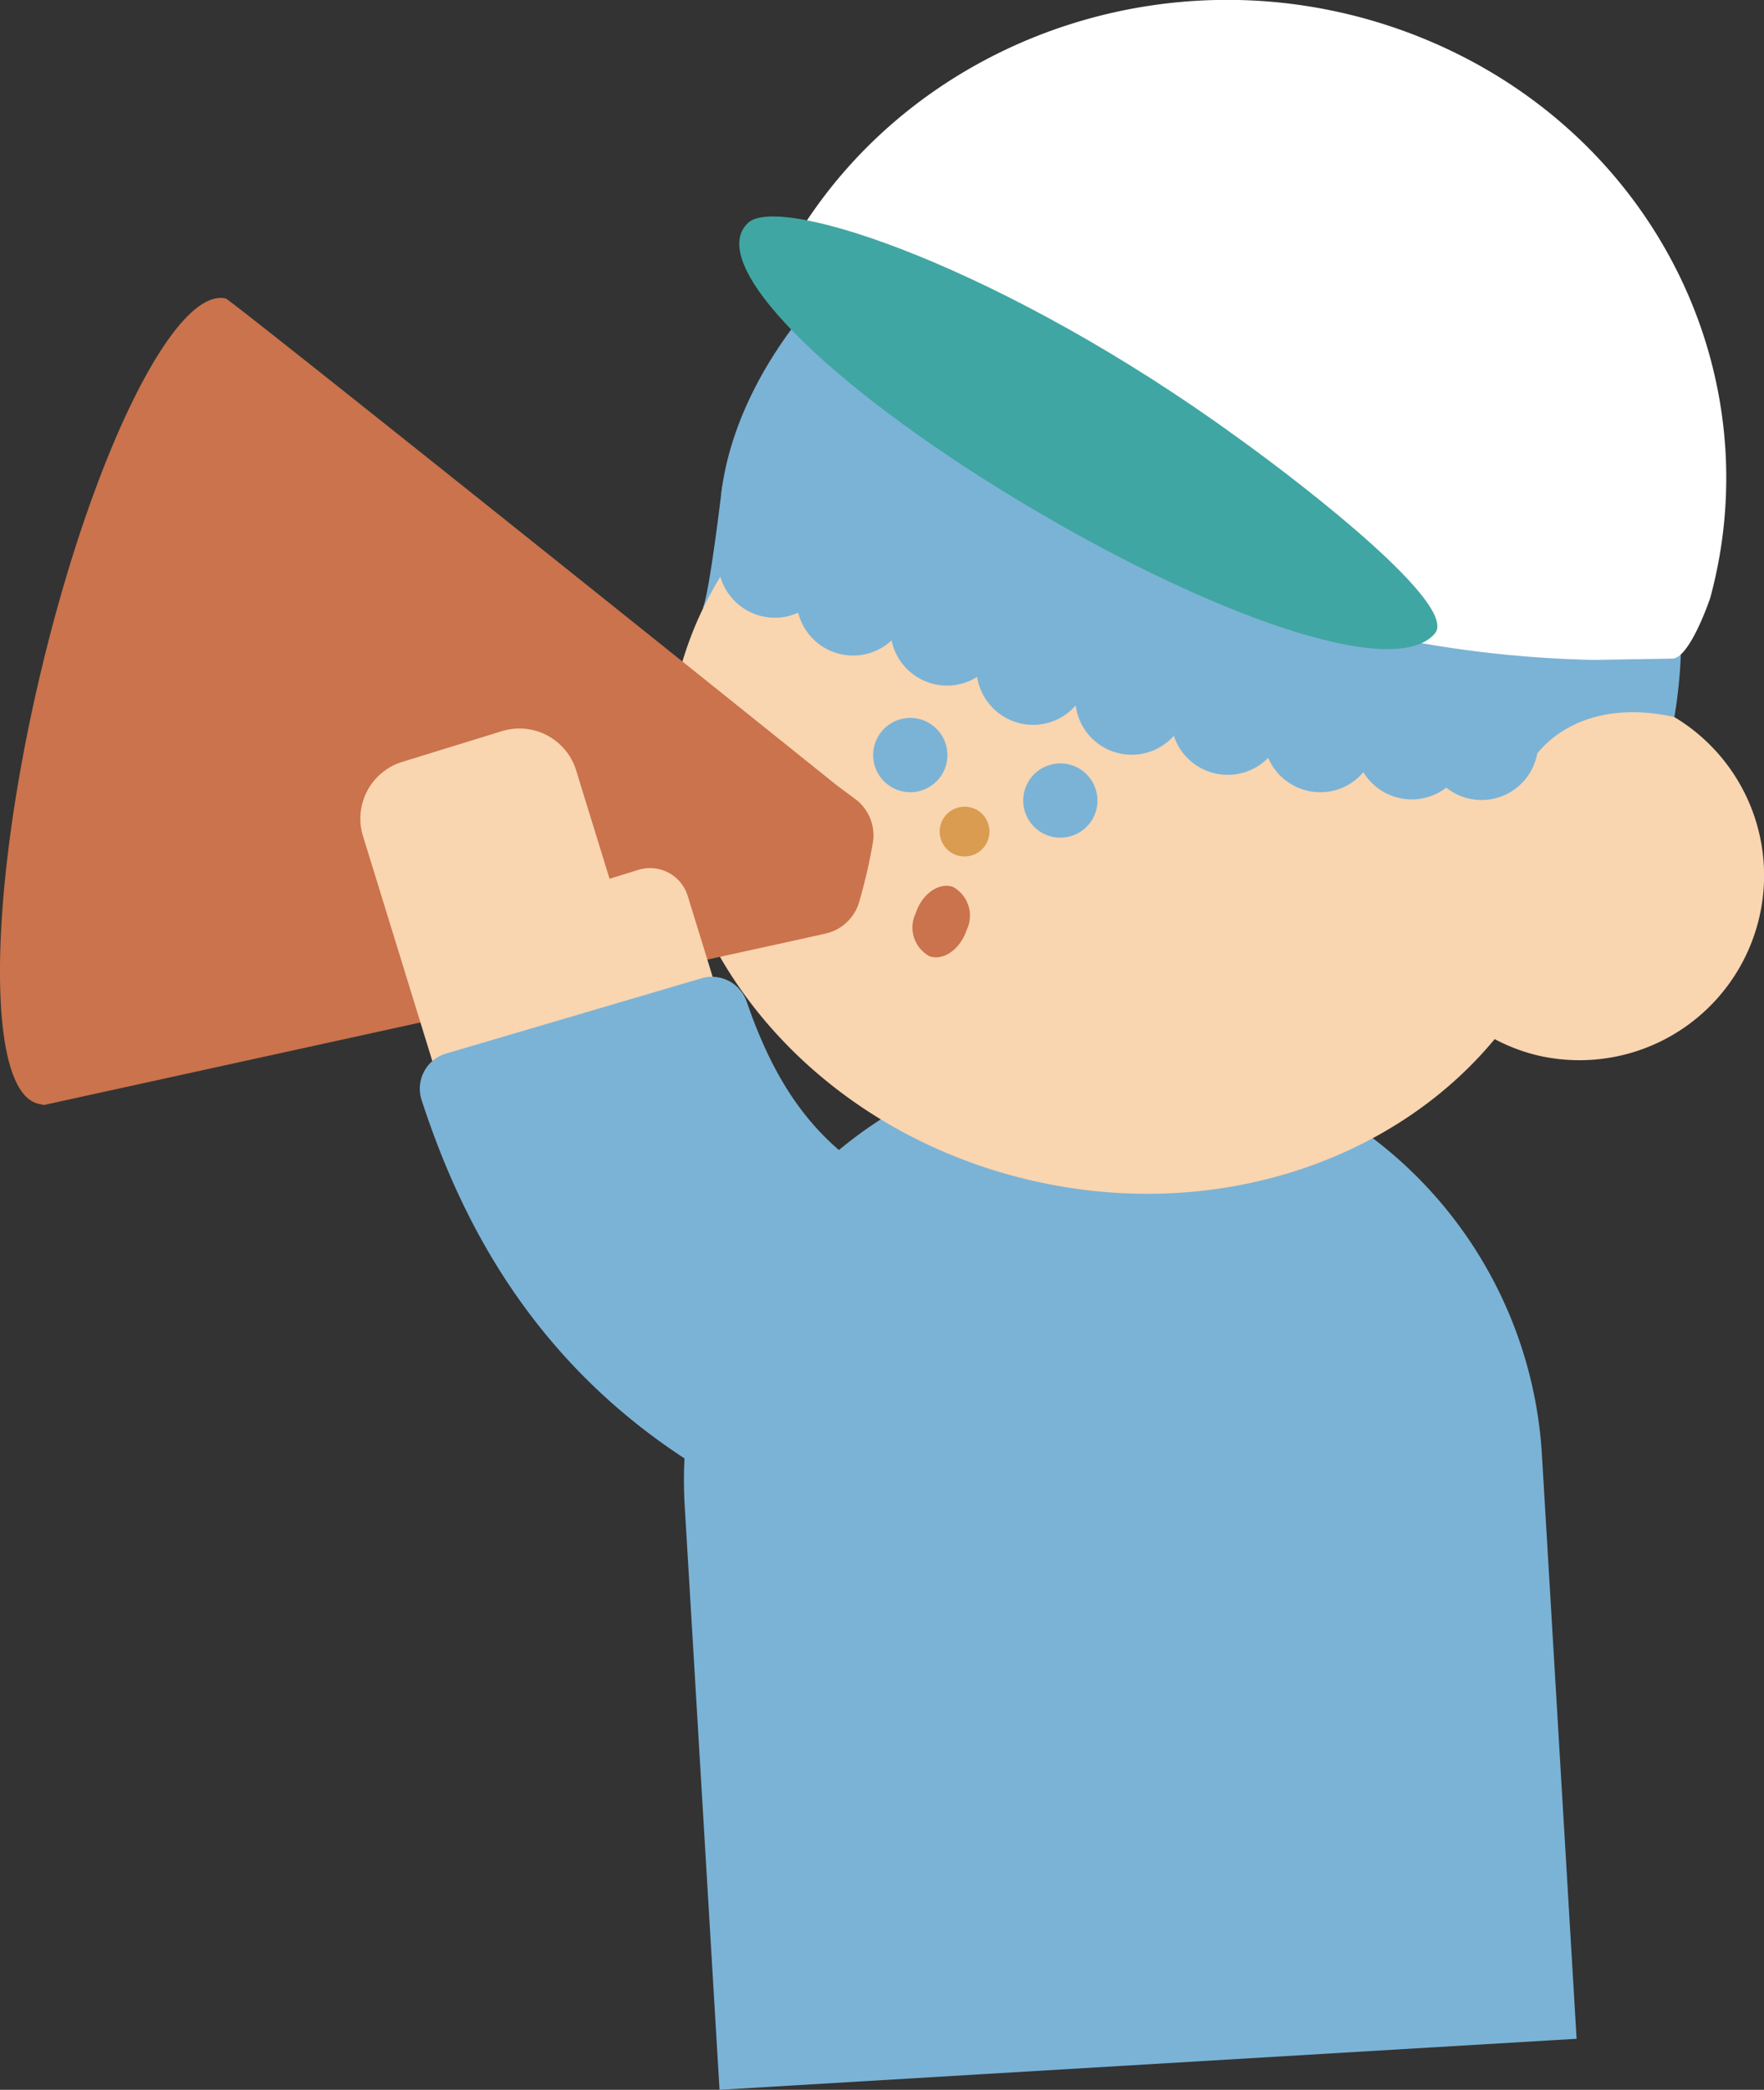 <svg xmlns="http://www.w3.org/2000/svg" viewBox="0 0 107.87 127.75"><rect x="0" y="0" width="107.87" height="127.75" fill="#333333" stroke="none"/><defs><style>.cls-1{fill:#7bb3d6;}.cls-2{fill:#f9d5b0;}.cls-3{fill:#d99c50;}.cls-4{fill:#ca734c;}.cls-5{fill:#fff;}.cls-6{fill:#40a6a3;}</style></defs><title>5_side_03</title><g id="圖層_2" data-name="圖層 2"><g id="hand"><path class="cls-1" d="M96.41,124.63,44,127.75l-2.13-35.7A26.25,26.25,0,0,1,66.52,64.29h0A26.25,26.25,0,0,1,94.29,88.94Z"/><path class="cls-1" d="M67.71,8.27C55.6,9.85,44.93,23.43,44.09,30.3c-.88,7.13-1.16,6.92-1.16,6.92l4.28-4.06c6.49,4.76,22,13.75,46.28,13.19,0,0,2.34-3.84,8.57-2.48v0A30.78,30.78,0,0,0,67.71,8.27Z"/><path class="cls-2" d="M99.13,42.52a11.05,11.05,0,0,0-3.83-.21C92.44,33.7,84.6,26.48,74.21,24.08,59.15,20.59,44.44,28.52,41.37,41.8S48,68.67,63.07,72.16C74.25,74.75,85.22,71,91.4,63.52a11.14,11.14,0,0,0,2.64,1,11.29,11.29,0,1,0,5.09-22Z"/><path class="cls-1" d="M67,49.64a2.27,2.27,0,1,1-1.45-2.86A2.28,2.28,0,0,1,67,49.64Z"/><path class="cls-3" d="M60.5,50.94a1.52,1.52,0,1,1-1.4-1.62A1.51,1.51,0,0,1,60.5,50.94Z"/><path class="cls-1" d="M57.82,46.87A2.27,2.27,0,1,1,56.37,44,2.27,2.27,0,0,1,57.82,46.87Z"/><path class="cls-4" d="M59.11,56.85c-.39,1.17-1.4,1.89-2.26,1.61A2,2,0,0,1,56,55.82c.38-1.17,1.4-1.89,2.26-1.61A2,2,0,0,1,59.11,56.85Z"/><path class="cls-4" d="M49,57.4l1.43-.32a2.78,2.78,0,0,0,2.1-1.91c.17-.59.33-1.2.48-1.84s.26-1.21.36-1.78a2.77,2.77,0,0,0-1-2.65L51.16,48C37.85,37.31,14.07,18.31,13.81,18.25c-3.14-.73-8.25,9.69-11.42,23.28S-.8,66.73,2.34,67.47l.34.08Z"/><path class="cls-2" d="M27.7,45.15h6.37a3.63,3.63,0,0,1,3.63,3.63V67.09a0,0,0,0,1,0,0H24.06a0,0,0,0,1,0,0V48.78A3.63,3.63,0,0,1,27.7,45.15Z" transform="translate(-15.17 11.59) rotate(-17.14)"/><path class="cls-2" d="M39.13,52.8H41.2a2.41,2.41,0,0,1,2.41,2.41V67.5a0,0,0,0,1,0,0H39.13a0,0,0,0,1,0,0V52.8A0,0,0,0,1,39.13,52.8Z" transform="translate(-15.89 14.86) rotate(-17.14)"/><path class="cls-1" d="M49.83,93.28a48.61,48.61,0,0,1-5.37-2.56c-11.53-6.38-16.24-16-18.68-23.48a2.24,2.24,0,0,1,1.51-2.84l15.62-4.6a2.25,2.25,0,0,1,2.75,1.43c1.94,5.64,4.53,8.9,8.86,11.29,6.91,3.83,13.27,3.46,14.64,2.67a1.71,1.71,0,0,0-.34.29L83.7,89.92C76.49,97.39,62.88,98.56,49.83,93.28Z"/><path class="cls-1" d="M102.54,34.76A30.78,30.78,0,0,0,68,8.22C55.92,9.81,45.2,20.41,44.09,30.3c.09.09.53.51,1.3,1.15a3.47,3.47,0,0,0,2,6.31,3.35,3.35,0,0,0,1.42-.31,3.46,3.46,0,0,0,5.71,1.7,3.47,3.47,0,0,0,3.4,2.76,3.44,3.44,0,0,0,1.83-.53,3.48,3.48,0,0,0,3.43,2.93,3.44,3.44,0,0,0,2.6-1.19,3.45,3.45,0,0,0,6,1.86,3.47,3.47,0,0,0,5.77,1.35,3.48,3.48,0,0,0,3.19,2.1,3.42,3.42,0,0,0,2.63-1.23,3.46,3.46,0,0,0,5.07.95A3.46,3.46,0,0,0,94,46.07c.63-.81,3.11-3.39,8.39-2.24v0A30.42,30.42,0,0,0,102.54,34.76Z"/><path class="cls-5" d="M104.58,36.56c3.8-14-3.68-28.79-18-34.39C72.41-3.36,56.47,2,48.86,14.23l-.42-.43c-.69-.76.11.91-.68,1.58s-2.89.06-2.19.81l5.25,5.4,0,0A66.35,66.35,0,0,0,73,35.34a69.41,69.41,0,0,0,24.44,5l4.86-.08C103.37,40.16,104.58,36.56,104.58,36.56Z"/><path class="cls-6" d="M45.75,13.62c-2.67,2.47,4.77,9.86,16.37,16.88s23.11,11.16,25.62,8.23c1.47-1.71-7.79-8.91-12-11.94C61.41,16.37,47.7,11.81,45.75,13.62Z"/></g></g></svg>